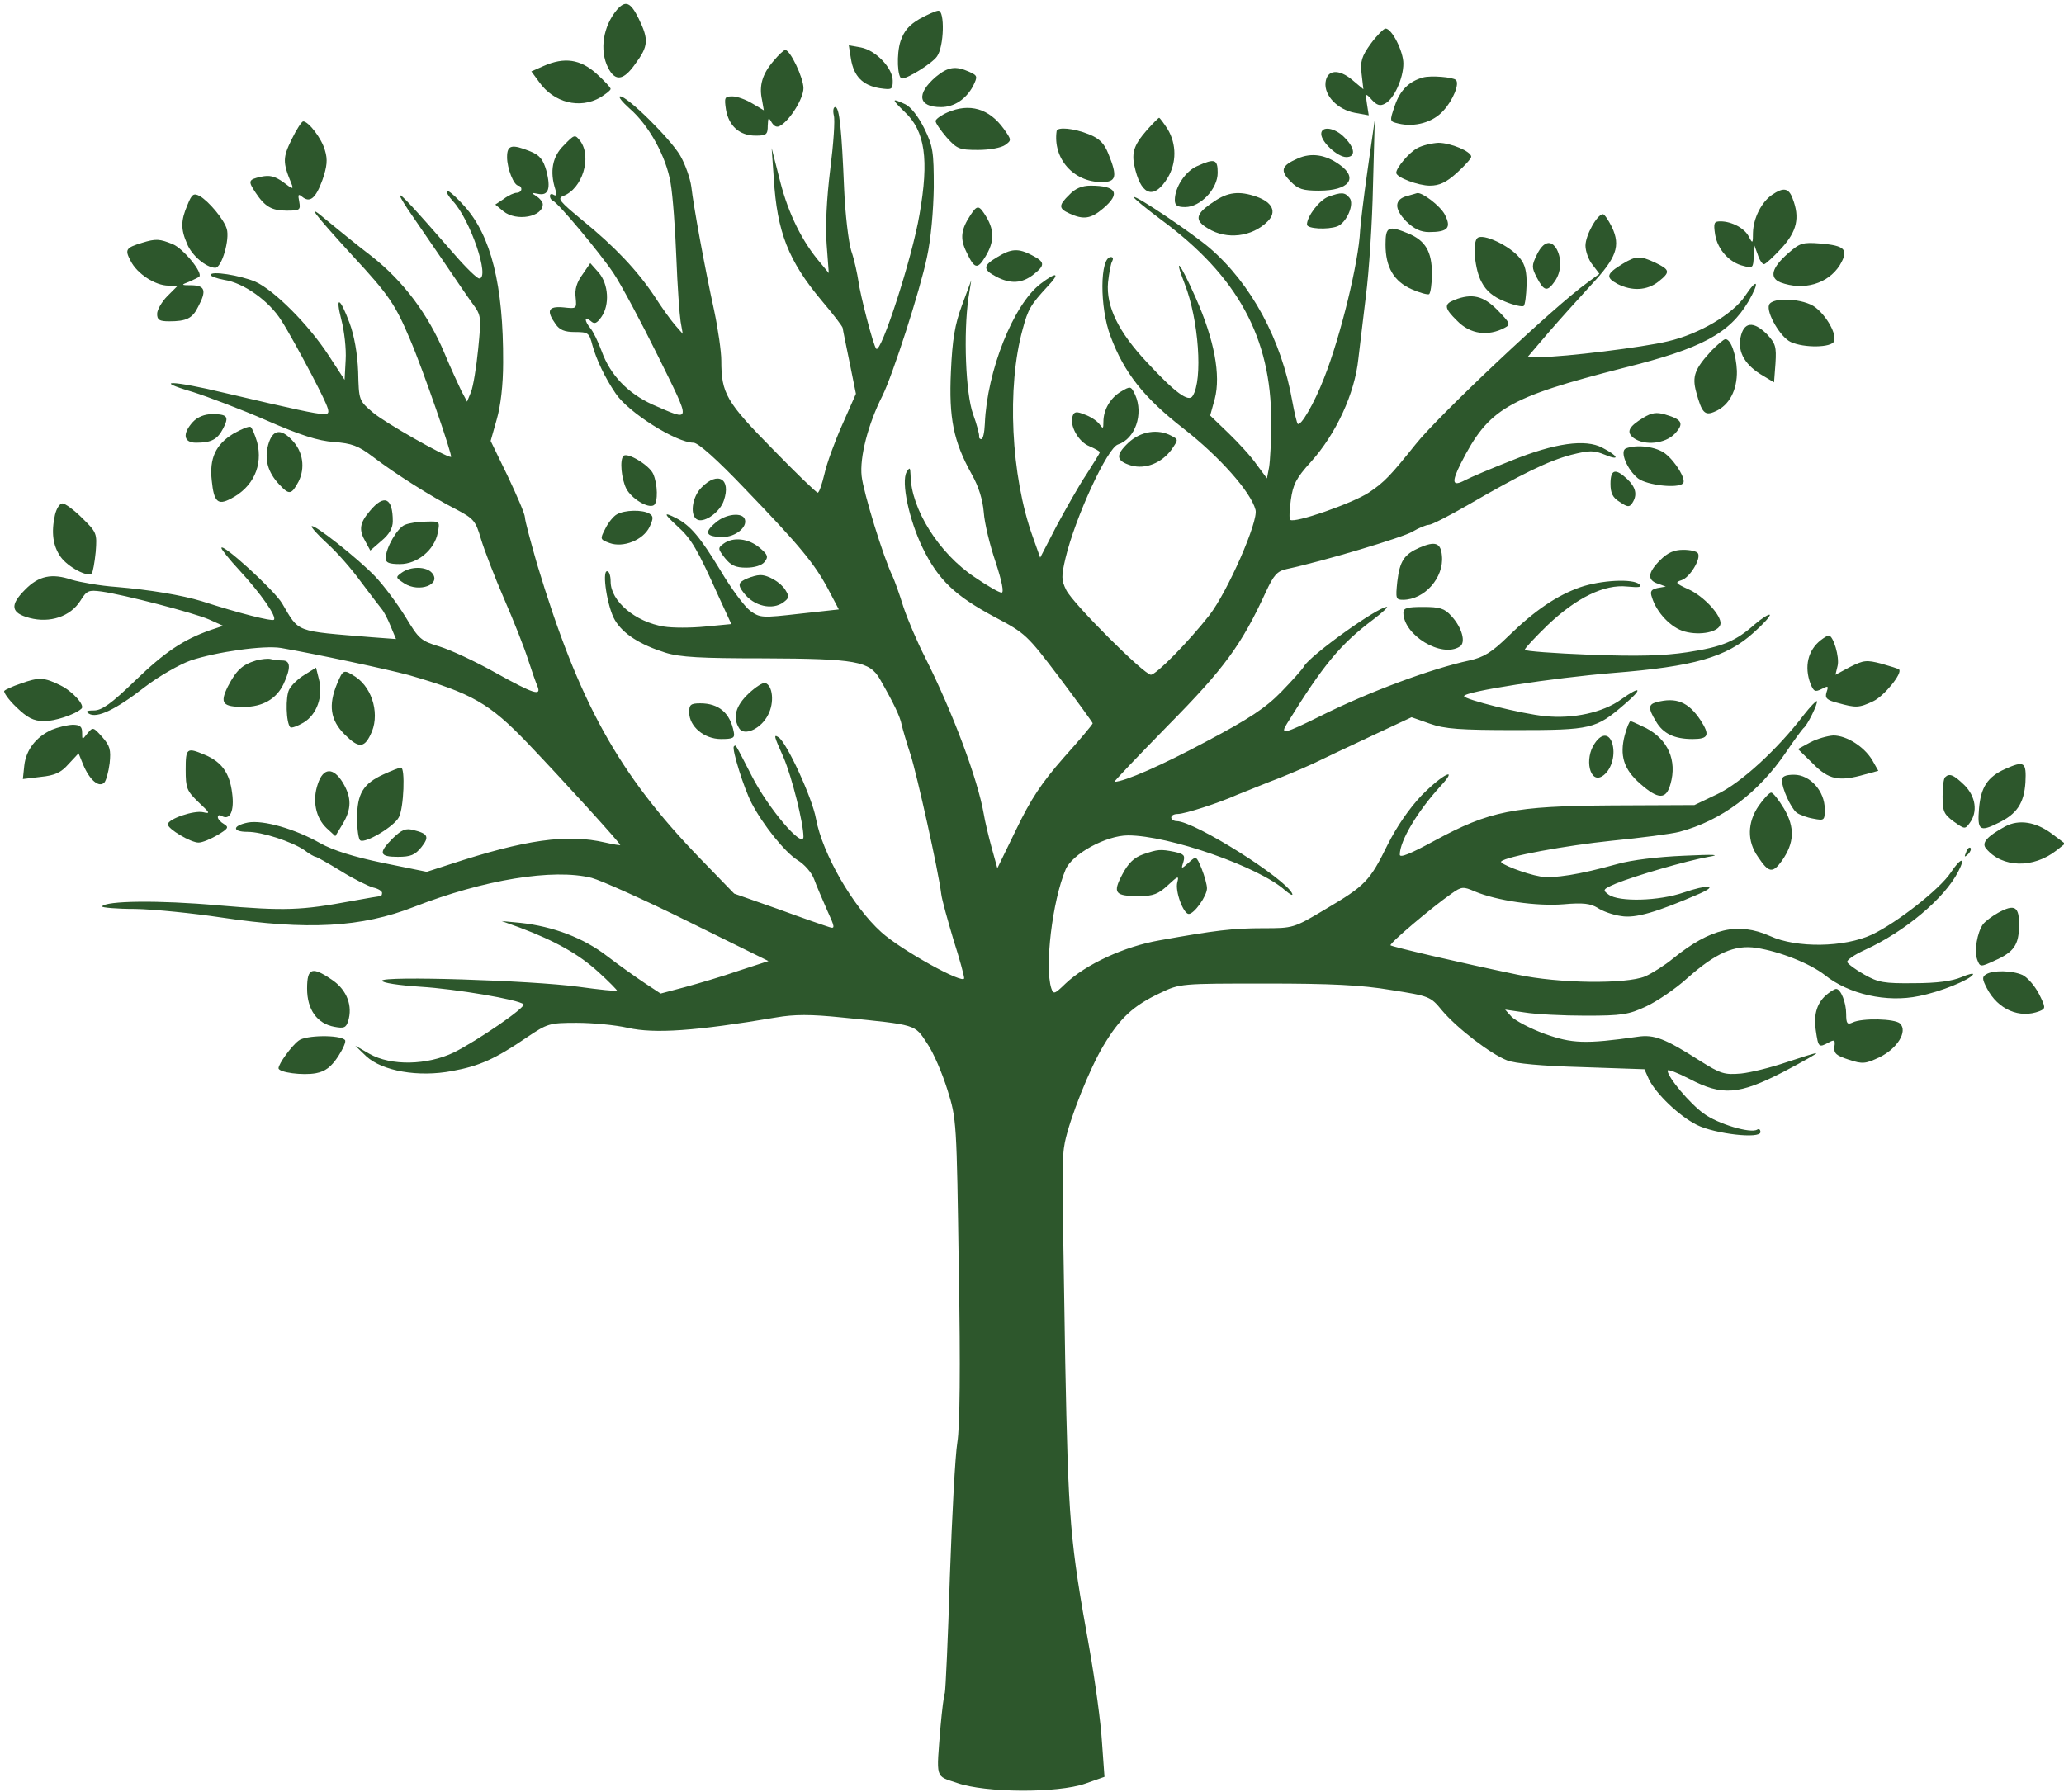 <?xml version="1.0" standalone="no"?>
<!DOCTYPE svg PUBLIC "-//W3C//DTD SVG 20010904//EN"
 "http://www.w3.org/TR/2001/REC-SVG-20010904/DTD/svg10.dtd">
<svg version="1.0" xmlns="http://www.w3.org/2000/svg"
 width="578pt" height="502pt" viewBox="0 0 578 502"
 preserveAspectRatio="xMidYMid meet">

<g transform="translate(0,502) scale(0.1,-0.1)"
fill="#2D572C" stroke="none">
<path d="M1728 4993 c-39 -46 -50 -114 -25 -163 20 -39 43 -36 76 11 37 50 38
68 10 126 -23 47 -37 53 -61 26z"/>
<path d="M2575 4967 c-29 -17 -43 -33 -53 -62 -12 -36 -9 -105 4 -105 16 0 85
43 98 62 20 28 22 128 4 128 -7 0 -31 -11 -53 -23z"/>
<path d="M3839 4898 c-26 -36 -30 -50 -26 -85 l5 -43 -31 26 c-38 32 -71 29
-75 -7 -4 -37 34 -76 82 -85 l39 -7 -5 32 c-5 31 -4 31 14 11 14 -15 23 -18
37 -10 25 13 51 71 51 112 0 34 -32 98 -50 98 -5 0 -24 -19 -41 -42z"/>
<path d="M2383 4855 c8 -49 33 -74 80 -82 35 -5 37 -4 37 21 0 35 -47 85 -89
93 l-34 6 6 -38z"/>
<path d="M2166 4849 c-31 -36 -41 -69 -32 -109 l5 -29 -32 19 c-18 11 -43 20
-56 20 -22 0 -23 -3 -18 -37 8 -46 38 -73 83 -73 30 0 34 3 34 28 1 23 2 25
11 9 7 -11 15 -15 24 -9 27 15 65 76 65 105 0 29 -37 107 -51 107 -4 0 -19
-14 -33 -31z"/>
<path d="M1522 4835 l-34 -15 22 -30 c41 -58 114 -76 171 -43 16 10 29 20 29
24 0 4 -18 23 -40 43 -45 40 -89 47 -148 21z"/>
<path d="M2621 4805 c-56 -48 -50 -85 14 -85 37 0 70 22 90 59 13 27 13 29
-11 40 -38 17 -59 14 -93 -14z"/>
<path d="M3985 4803 c-39 -11 -64 -35 -79 -79 -15 -44 -15 -44 10 -50 45 -11
97 3 126 36 27 29 46 76 35 86 -8 8 -70 13 -92 7z"/>
<path d="M1762 4717 c55 -47 104 -136 116 -210 6 -34 13 -128 16 -208 3 -80 9
-161 12 -180 l6 -34 -22 25 c-12 14 -38 50 -57 80 -48 72 -111 139 -202 213
-64 53 -71 61 -54 68 54 20 81 109 48 154 -15 19 -16 19 -46 -12 -32 -31 -40
-73 -24 -123 5 -15 4 -20 -4 -16 -6 4 -11 3 -11 -3 0 -5 3 -11 8 -13 15 -6
131 -145 170 -203 22 -33 78 -138 125 -233 94 -191 95 -183 -16 -135 -68 31
-118 82 -142 149 -10 27 -24 56 -32 65 -17 21 -17 35 1 20 11 -10 17 -7 30 11
24 34 20 92 -7 124 l-24 27 -22 -32 c-16 -22 -22 -42 -19 -64 3 -32 3 -32 -34
-28 -43 4 -49 -9 -22 -47 11 -16 25 -22 54 -22 37 0 40 -2 49 -37 11 -40 35
-91 65 -135 35 -53 170 -138 218 -138 13 0 66 -47 145 -130 155 -161 194 -209
232 -280 l30 -57 -109 -12 c-106 -12 -111 -12 -139 8 -16 12 -54 63 -84 114
-56 92 -83 125 -124 146 -36 18 -35 13 4 -23 39 -35 56 -64 116 -198 l35 -76
-73 -7 c-40 -4 -92 -4 -116 0 -80 13 -149 71 -149 126 0 16 -4 29 -10 29 -15
0 1 -102 22 -137 23 -39 71 -69 141 -91 41 -13 100 -16 277 -16 257 -1 295 -8
324 -58 39 -68 57 -106 61 -128 3 -13 14 -51 25 -84 18 -57 78 -325 86 -391 2
-16 18 -73 34 -127 17 -53 30 -101 30 -108 0 -19 -177 79 -232 129 -80 72
-165 220 -183 318 -10 57 -82 214 -105 228 -14 9 -13 4 14 -56 24 -56 56 -185
56 -223 -1 -35 -99 80 -145 171 -49 95 -44 87 -50 82 -6 -7 28 -117 50 -159
32 -61 93 -137 128 -159 20 -12 40 -35 47 -54 6 -17 23 -56 36 -86 22 -48 23
-53 7 -48 -10 3 -74 25 -142 50 l-125 44 -96 99 c-228 236 -339 436 -456 824
-18 63 -34 122 -34 131 0 9 -22 60 -48 115 l-48 99 17 60 c11 38 18 96 18 160
1 216 -34 355 -108 437 -24 27 -46 46 -49 43 -3 -3 4 -15 16 -28 49 -52 105
-217 74 -217 -6 0 -37 30 -69 67 -115 132 -153 173 -153 165 0 -4 16 -30 35
-57 19 -28 59 -86 89 -130 30 -44 65 -96 79 -115 25 -34 25 -37 16 -128 -5
-51 -14 -105 -20 -120 l-11 -27 -16 30 c-8 17 -30 64 -47 105 -46 110 -116
203 -204 272 -42 32 -98 78 -126 101 -60 51 -42 26 73 -100 101 -109 119 -136
160 -233 37 -86 121 -330 115 -330 -16 0 -185 96 -218 124 -40 34 -40 34 -42
115 -2 51 -11 101 -24 136 -27 73 -41 79 -23 9 8 -30 14 -81 12 -112 l-3 -56
-45 69 c-56 86 -152 182 -205 206 -43 18 -125 31 -125 19 0 -4 17 -10 38 -14
54 -8 126 -59 160 -114 17 -26 55 -95 86 -154 52 -101 54 -108 33 -108 -25 1
-80 13 -276 59 -149 36 -207 37 -91 3 41 -13 134 -48 205 -79 96 -42 146 -58
190 -61 50 -4 68 -10 110 -42 63 -48 164 -112 233 -147 49 -26 54 -32 69 -83
9 -30 38 -106 65 -168 27 -62 57 -138 67 -170 10 -31 22 -65 26 -74 12 -29
-10 -22 -118 38 -55 31 -126 64 -156 73 -53 16 -58 21 -96 84 -23 37 -61 88
-85 113 -49 51 -171 147 -177 140 -3 -2 17 -24 43 -48 26 -23 69 -72 95 -108
27 -36 53 -70 58 -76 6 -7 17 -28 25 -48 l15 -36 -67 5 c-219 18 -203 12 -252
95 -22 37 -170 172 -170 155 0 -4 23 -33 51 -63 60 -65 105 -130 96 -138 -5
-5 -97 18 -202 52 -56 17 -145 32 -240 40 -44 3 -100 13 -124 20 -56 19 -93
11 -131 -28 -43 -43 -40 -65 13 -79 57 -15 114 4 142 48 18 29 23 31 60 26 63
-9 256 -59 300 -78 l40 -18 -36 -12 c-76 -27 -127 -61 -210 -141 -67 -65 -94
-84 -116 -84 -21 0 -24 -3 -14 -9 22 -14 75 11 157 75 39 30 97 63 128 74 72
24 205 43 253 35 98 -17 295 -59 358 -76 176 -51 225 -78 333 -191 103 -108
261 -282 259 -285 -2 -1 -20 2 -42 7 -107 25 -225 8 -435 -61 l-65 -21 -123
25 c-82 17 -139 35 -175 55 -70 40 -160 66 -203 58 -44 -9 -44 -26 -1 -26 41
0 123 -27 159 -51 14 -11 29 -19 32 -19 3 0 35 -18 71 -40 35 -22 76 -42 90
-46 14 -3 25 -10 25 -15 0 -5 -2 -9 -4 -9 -2 0 -39 -6 -82 -14 -140 -26 -186
-28 -372 -12 -167 15 -317 13 -326 -3 -2 -3 39 -7 93 -7 53 -1 161 -12 241
-24 241 -36 392 -28 540 30 195 76 389 108 497 81 26 -7 149 -62 272 -123
l223 -110 -83 -27 c-46 -16 -114 -36 -151 -46 l-68 -18 -44 29 c-24 16 -72 50
-106 76 -66 51 -151 83 -242 93 l-53 5 50 -18 c101 -38 166 -75 220 -124 31
-28 54 -52 53 -53 -2 -2 -50 3 -108 11 -134 18 -550 31 -550 17 0 -6 47 -13
108 -17 98 -6 275 -36 288 -49 8 -8 -129 -102 -195 -135 -75 -36 -176 -38
-236 -4 l-40 23 31 -30 c45 -41 145 -59 240 -41 77 14 121 34 209 94 58 39 63
41 140 41 44 0 108 -6 143 -14 75 -17 190 -9 415 29 52 9 97 9 185 0 211 -21
203 -19 238 -72 18 -26 43 -85 57 -130 26 -82 26 -90 32 -503 5 -279 3 -442
-4 -485 -6 -36 -15 -205 -21 -377 -5 -171 -12 -317 -14 -325 -3 -7 -8 -49 -12
-93 -12 -151 -16 -138 46 -159 79 -28 282 -29 359 -2 l54 19 -7 97 c-3 53 -19
170 -35 261 -55 306 -59 352 -68 809 -9 547 -9 568 -1 610 14 68 69 206 108
271 46 77 83 112 160 148 54 26 58 26 295 26 181 0 267 -4 350 -18 108 -17
111 -18 143 -57 42 -50 136 -122 182 -140 22 -9 99 -16 210 -19 l175 -6 13
-29 c20 -40 84 -102 134 -127 50 -25 178 -40 178 -20 0 7 -4 10 -9 7 -18 -12
-111 16 -150 45 -39 28 -101 102 -101 120 0 5 28 -6 61 -23 92 -48 138 -45
264 20 55 29 96 52 91 52 -5 0 -43 -12 -85 -26 -41 -14 -97 -28 -125 -31 -47
-4 -57 -1 -116 36 -97 62 -128 74 -174 67 -147 -21 -184 -19 -260 8 -41 15
-82 37 -93 48 l-18 20 55 -8 c30 -5 107 -9 170 -9 102 0 121 3 170 26 30 14
82 49 115 79 80 71 133 94 193 85 66 -10 151 -44 192 -76 67 -54 174 -78 264
-59 61 12 141 45 151 60 3 5 -11 2 -32 -7 -26 -11 -68 -17 -133 -17 -84 -1
-100 2 -139 24 -25 14 -46 30 -48 35 -2 6 21 21 49 34 112 51 224 145 262 220
22 42 7 39 -21 -3 -30 -46 -151 -141 -221 -174 -77 -36 -211 -38 -285 -4 -90
40 -167 22 -272 -63 -23 -19 -58 -41 -78 -50 -54 -22 -241 -20 -358 5 -164 34
-350 78 -355 82 -4 5 115 106 171 145 28 20 33 20 65 6 62 -26 173 -42 248
-36 56 5 76 2 96 -10 13 -9 43 -20 66 -23 40 -7 100 11 220 63 54 24 22 26
-45 3 -69 -24 -181 -27 -210 -6 -18 13 -17 15 20 31 54 22 198 64 260 75 36 6
16 7 -70 3 -72 -3 -146 -12 -185 -23 -108 -30 -177 -41 -217 -35 -41 7 -116
36 -109 42 13 14 183 45 309 58 81 8 167 19 190 25 117 31 221 108 300 225 22
33 44 62 47 65 11 7 42 71 38 76 -2 2 -19 -16 -37 -39 -74 -97 -176 -190 -241
-221 l-65 -31 -230 -1 c-277 -2 -343 -15 -498 -99 -66 -36 -97 -49 -97 -39 0
39 50 122 114 192 53 57 6 34 -53 -26 -35 -37 -70 -88 -95 -138 -50 -102 -63
-115 -173 -180 -90 -54 -92 -54 -175 -54 -85 0 -135 -6 -291 -34 -98 -17 -206
-67 -263 -121 -31 -30 -34 -31 -40 -13 -19 60 3 244 40 332 18 44 114 96 175
96 114 0 367 -88 440 -154 13 -11 22 -16 20 -10 -14 40 -274 204 -324 204 -8
0 -15 5 -15 10 0 6 8 10 18 10 20 0 116 31 167 54 17 7 57 23 90 36 33 12 87
35 120 50 33 16 109 52 169 80 l109 51 51 -18 c42 -15 85 -18 241 -18 211 0
224 3 304 72 53 45 47 54 -9 14 -51 -37 -135 -55 -213 -47 -64 6 -227 47 -227
56 0 13 247 51 417 65 227 18 318 44 394 113 27 24 48 47 45 50 -3 2 -21 -9
-41 -26 -54 -48 -91 -64 -190 -79 -66 -10 -138 -12 -272 -7 -101 4 -183 10
-183 14 0 4 29 35 64 69 81 77 159 115 223 108 33 -3 42 -2 34 6 -17 17 -108
12 -166 -8 -65 -23 -126 -64 -200 -136 -48 -47 -70 -60 -110 -69 -107 -23
-282 -88 -418 -156 -101 -50 -113 -53 -93 -21 102 165 149 222 242 292 25 19
42 35 38 35 -26 0 -214 -135 -232 -166 -4 -8 -33 -40 -64 -72 -44 -45 -89 -75
-210 -139 -125 -67 -228 -112 -257 -113 -3 0 65 71 150 158 158 160 206 226
274 374 22 47 31 58 58 64 103 22 327 89 353 105 17 10 38 19 46 19 7 0 56 25
108 55 150 87 226 124 290 141 52 13 63 13 95 0 43 -18 37 -3 -8 20 -47 25
-133 13 -254 -36 -56 -22 -115 -47 -130 -55 -36 -19 -39 -7 -12 47 78 154 130
184 458 268 217 54 294 96 347 185 33 57 26 69 -9 16 -34 -51 -129 -107 -216
-127 -70 -17 -290 -44 -355 -44 l-38 0 58 68 c32 37 86 97 120 134 71 76 83
109 58 162 -10 20 -21 36 -25 36 -16 0 -49 -59 -49 -88 0 -16 9 -41 20 -54
l19 -25 -34 -25 c-90 -64 -417 -372 -481 -453 -69 -86 -86 -105 -131 -135 -46
-30 -209 -87 -220 -76 -3 2 -2 28 2 56 6 43 15 61 56 106 71 79 123 192 133
289 3 28 13 106 21 175 9 69 18 208 20 310 l5 185 -20 -140 c-11 -77 -20 -153
-21 -170 -4 -89 -55 -298 -101 -414 -28 -72 -66 -137 -74 -128 -2 2 -9 30 -15
63 -30 172 -115 329 -231 429 -49 42 -208 149 -213 143 -2 -2 32 -30 76 -63
215 -158 309 -331 309 -565 0 -54 -3 -111 -6 -129 l-6 -31 -29 39 c-15 22 -51
61 -79 88 l-51 49 13 47 c17 66 -1 165 -54 284 -43 97 -63 122 -30 37 39 -100
51 -268 22 -313 -11 -19 -49 9 -127 93 -81 86 -116 158 -110 225 3 27 8 55 12
60 3 6 2 11 -4 11 -31 0 -32 -141 -1 -222 38 -102 93 -172 205 -259 100 -78
188 -177 201 -227 9 -31 -78 -229 -129 -295 -57 -73 -149 -167 -164 -167 -19
0 -218 199 -237 237 -14 28 -14 39 -2 90 27 113 117 309 147 318 48 16 72 85
48 139 -12 25 -13 25 -40 9 -30 -18 -49 -51 -49 -85 0 -20 -1 -20 -12 -5 -7 9
-26 21 -41 26 -22 9 -29 8 -33 -4 -10 -26 16 -73 47 -85 16 -7 29 -14 29 -17
0 -2 -17 -30 -37 -61 -21 -31 -58 -97 -84 -145 l-46 -89 -21 59 c-61 170 -73
419 -28 581 15 56 22 68 70 120 36 38 26 42 -20 7 -76 -58 -150 -244 -156
-392 -1 -24 -5 -43 -10 -43 -4 0 -7 3 -6 8 1 4 -6 32 -17 62 -21 59 -27 226
-13 325 l8 50 -26 -70 c-20 -54 -27 -96 -31 -186 -6 -130 7 -195 58 -287 20
-35 31 -72 34 -107 2 -30 17 -92 33 -139 18 -55 24 -86 17 -86 -7 0 -40 19
-75 43 -101 67 -179 192 -180 286 -1 22 -2 23 -11 9 -16 -28 7 -135 45 -213
44 -90 91 -134 201 -193 87 -46 91 -50 182 -170 51 -68 93 -126 93 -128 0 -3
-36 -46 -81 -96 -63 -72 -92 -116 -133 -201 l-53 -109 -16 58 c-9 33 -19 75
-22 94 -17 98 -87 285 -165 440 -21 41 -48 104 -60 140 -11 36 -25 74 -30 85
-26 53 -82 236 -87 281 -6 53 18 146 58 225 29 58 106 297 125 389 11 50 18
130 19 195 0 100 -2 115 -27 166 -17 34 -38 60 -53 67 -39 18 -39 15 -2 -21
58 -54 69 -134 42 -288 -21 -124 -108 -390 -121 -376 -8 7 -45 151 -50 189 -3
20 -11 59 -20 85 -8 26 -17 104 -20 173 -7 167 -13 230 -25 230 -5 0 -7 -10
-4 -23 4 -13 -1 -81 -10 -152 -10 -81 -14 -160 -10 -210 l6 -80 -23 28 c-51
59 -90 138 -113 228 l-24 94 6 -85 c9 -150 41 -231 134 -342 33 -39 59 -73 59
-77 0 -3 9 -46 19 -95 l18 -89 -38 -86 c-21 -47 -44 -110 -50 -138 -7 -29 -15
-53 -19 -53 -4 0 -61 55 -127 123 -129 131 -143 155 -143 247 0 25 -9 88 -20
140 -27 123 -58 294 -64 347 -3 23 -17 63 -31 87 -28 48 -148 166 -168 166 -7
0 5 -15 25 -33z"/>
<path d="M2653 4705 c-18 -8 -33 -19 -33 -24 0 -6 14 -26 31 -46 29 -32 35
-35 88 -35 32 0 65 6 76 14 18 13 18 14 -4 45 -41 57 -96 73 -158 46z"/>
<path d="M3212 4656 c-39 -45 -45 -66 -32 -114 19 -72 54 -79 90 -20 25 42 25
94 0 136 -11 17 -22 32 -24 32 -2 0 -17 -15 -34 -34z"/>
<path d="M817 4630 c-25 -51 -26 -64 -1 -124 7 -17 4 -17 -23 4 -24 17 -38 20
-62 15 -36 -8 -37 -12 -15 -45 26 -39 45 -50 87 -50 37 0 39 2 35 25 -4 20 -3
23 8 14 22 -18 38 -5 57 47 13 38 15 57 7 83 -9 33 -46 81 -61 81 -4 0 -19
-23 -32 -50z"/>
<path d="M2959 4653 c-11 -77 47 -143 126 -143 41 0 45 15 19 79 -12 30 -25
43 -55 55 -42 17 -88 21 -90 9z"/>
<path d="M3700 4645 c0 -23 46 -65 70 -65 27 0 25 25 -5 55 -27 28 -65 33 -65
10z"/>
<path d="M3969 4605 c-23 -12 -59 -55 -59 -69 0 -13 62 -36 94 -36 27 0 46 9
76 36 22 20 40 40 40 45 0 15 -58 39 -92 39 -18 -1 -45 -7 -59 -15z"/>
<path d="M1420 4580 c0 -32 19 -80 32 -80 4 0 8 -4 8 -10 0 -5 -6 -10 -13 -10
-7 0 -23 -7 -36 -17 l-24 -16 23 -19 c36 -29 110 -16 110 20 0 6 -8 16 -17 22
-16 10 -16 11 4 7 29 -6 36 15 23 65 -9 31 -18 43 -45 54 -52 21 -65 18 -65
-16z"/>
<path d="M3634 4576 c-46 -20 -50 -34 -20 -64 21 -22 35 -26 80 -26 84 0 111
35 57 73 -39 28 -79 34 -117 17z"/>
<path d="M3353 4555 c-33 -14 -63 -59 -63 -95 0 -15 6 -20 29 -20 43 0 91 51
91 96 0 38 -8 41 -57 19z"/>
<path d="M2995 4475 c-31 -30 -31 -39 0 -53 39 -18 60 -15 94 14 50 42 38 64
-35 64 -24 0 -43 -8 -59 -25z"/>
<path d="M4962 4474 c-29 -20 -52 -65 -53 -106 0 -30 -1 -31 -11 -12 -11 24
-48 44 -80 44 -18 0 -20 -4 -15 -37 7 -42 40 -79 80 -88 25 -7 27 -5 28 26 l1
34 10 -27 c5 -16 13 -28 18 -28 4 0 26 20 49 45 43 47 52 85 31 139 -11 30
-26 32 -58 10z"/>
<path d="M525 4446 c-19 -44 -19 -68 -1 -109 13 -33 54 -67 79 -67 18 0 41 80
32 109 -8 27 -51 78 -76 92 -17 9 -22 5 -34 -25z"/>
<path d="M3399 4455 c-52 -34 -55 -52 -16 -75 52 -32 123 -24 167 20 26 26 14
53 -31 69 -49 17 -81 13 -120 -14z"/>
<path d="M3720 4469 c-25 -9 -60 -55 -60 -78 0 -12 58 -15 85 -5 26 10 49 63
34 80 -13 16 -23 16 -59 3z"/>
<path d="M3940 4471 c-36 -10 -36 -36 -2 -71 22 -21 40 -30 64 -30 53 0 63 12
44 49 -13 25 -65 64 -78 60 -2 -1 -14 -4 -28 -8z"/>
<path d="M2718 4418 c-27 -41 -30 -66 -12 -103 23 -49 31 -51 54 -13 24 40 25
71 3 109 -21 35 -26 36 -45 7z"/>
<path d="M3880 4335 c0 -63 23 -103 73 -125 22 -10 45 -16 49 -14 4 3 8 29 8
57 0 62 -18 93 -66 113 -56 23 -64 20 -64 -31z"/>
<path d="M4137 4353 c-14 -13 -7 -89 12 -123 13 -25 32 -41 64 -54 26 -11 50
-16 54 -13 4 4 7 30 8 58 1 36 -4 58 -18 75 -27 35 -105 72 -120 57z"/>
<path d="M398 4340 c-46 -14 -49 -19 -32 -51 18 -36 69 -69 106 -69 l26 0 -29
-29 c-16 -16 -29 -39 -29 -50 0 -17 6 -21 34 -21 48 0 65 8 81 41 24 45 19 59
-17 60 -32 0 -32 1 -8 10 13 6 26 12 28 14 11 11 -45 79 -74 91 -37 15 -47 16
-86 4z"/>
<path d="M4304 4307 c-15 -31 -15 -36 0 -65 20 -38 29 -40 50 -10 18 26 20 61
6 89 -16 29 -38 23 -56 -14z"/>
<path d="M5008 4311 c-47 -41 -54 -69 -22 -82 65 -24 133 -4 166 48 26 44 16
55 -55 61 -49 4 -57 1 -89 -27z"/>
<path d="M2793 4300 c-41 -24 -41 -35 -3 -55 40 -21 72 -19 104 6 33 26 33 35
-4 54 -38 20 -58 19 -97 -5z"/>
<path d="M4544 4281 c-46 -28 -48 -38 -15 -56 41 -21 83 -19 115 6 34 27 33
33 -8 53 -43 20 -54 20 -92 -3z"/>
<path d="M4073 4180 c-30 -12 -29 -23 8 -59 36 -37 86 -44 133 -19 17 9 15 13
-20 49 -40 41 -72 48 -121 29z"/>
<path d="M4954 4166 c-8 -22 32 -91 61 -104 37 -17 114 -16 121 2 8 20 -20 70
-52 95 -32 25 -121 30 -130 7z"/>
<path d="M4874 4074 c-8 -42 14 -78 64 -107 l30 -18 4 53 c3 47 0 56 -23 81
-39 39 -66 36 -75 -9z"/>
<path d="M4793 4038 c-47 -51 -55 -72 -43 -116 16 -59 24 -68 54 -54 39 17 61
60 60 113 -2 46 -17 89 -32 89 -5 0 -22 -15 -39 -32z"/>
<path d="M4602 3850 c-41 -25 -49 -40 -27 -57 31 -22 88 -16 115 12 27 29 21
40 -27 54 -24 7 -38 5 -61 -9z"/>
<path d="M540 3838 c-30 -33 -26 -58 9 -58 43 0 60 9 76 40 17 33 12 40 -31
40 -21 0 -41 -8 -54 -22z"/>
<path d="M653 3805 c-49 -30 -67 -69 -60 -131 6 -60 17 -70 53 -51 63 32 91
93 74 159 -6 20 -14 39 -18 42 -5 3 -26 -6 -49 -19z"/>
<path d="M751 3774 c-11 -41 -1 -77 31 -111 28 -30 34 -29 54 8 19 38 13 84
-18 116 -32 34 -55 30 -67 -13z"/>
<path d="M3160 3780 c-37 -35 -35 -51 8 -64 40 -11 85 7 113 45 19 28 19 28 0
38 -38 21 -87 13 -121 -19z"/>
<path d="M4553 3764 c-18 -8 4 -60 34 -84 25 -19 111 -29 126 -14 10 10 -20
60 -49 83 -25 20 -80 27 -111 15z"/>
<path d="M1746 3743 c-11 -11 -6 -64 8 -92 15 -28 61 -56 77 -46 12 8 11 59
-2 88 -11 24 -72 61 -83 50z"/>
<path d="M4510 3665 c0 -26 6 -39 26 -51 22 -15 27 -15 35 -3 15 23 10 44 -14
67 -33 31 -47 28 -47 -13z"/>
<path d="M1965 3655 c-28 -27 -34 -82 -11 -91 21 -8 63 23 73 54 21 61 -17 83
-62 37z"/>
<path d="M1036 3589 c-29 -34 -32 -53 -12 -87 l13 -24 31 27 c22 18 32 36 32
55 0 66 -24 77 -64 29z"/>
<path d="M154 3578 c-11 -49 -6 -87 16 -118 20 -28 76 -58 87 -46 3 3 8 30 11
60 4 52 3 55 -38 95 -23 23 -48 41 -55 41 -8 0 -17 -15 -21 -32z"/>
<path d="M1727 3579 c-9 -5 -24 -23 -32 -40 -15 -29 -15 -30 12 -40 38 -14 94
8 112 45 11 24 11 30 0 37 -19 12 -70 11 -92 -2z"/>
<path d="M2004 3556 c-34 -28 -27 -40 21 -40 34 0 68 27 61 49 -6 21 -54 16
-82 -9z"/>
<path d="M1134 3550 c-21 -8 -54 -65 -54 -94 0 -12 10 -16 40 -16 49 0 97 40
106 88 6 32 6 32 -32 31 -22 0 -48 -4 -60 -9z"/>
<path d="M2026 3497 c-16 -12 -16 -14 4 -40 17 -21 30 -27 60 -27 22 0 43 6
51 16 11 14 10 20 -14 40 -31 26 -74 31 -101 11z"/>
<path d="M3975 3486 c-43 -19 -55 -37 -62 -95 -5 -48 -4 -51 16 -51 60 0 115
62 109 123 -3 37 -19 42 -63 23z"/>
<path d="M4649 3451 c-35 -35 -37 -56 -6 -66 l22 -8 -23 -4 c-18 -4 -22 -9
-16 -26 13 -43 54 -86 92 -96 44 -12 96 -1 100 21 4 23 -47 79 -91 98 -35 16
-37 19 -18 25 23 7 55 60 46 75 -3 6 -22 10 -41 10 -26 0 -44 -8 -65 -29z"/>
<path d="M1125 3416 c-18 -13 -17 -14 7 -30 42 -27 105 -3 78 29 -16 19 -60
19 -85 1z"/>
<path d="M2093 3400 c-26 -11 -28 -18 -10 -41 28 -37 80 -49 111 -26 16 12 17
16 5 35 -13 21 -50 43 -72 41 -7 0 -22 -4 -34 -9z"/>
<path d="M3930 3304 c0 -63 107 -128 158 -95 18 11 6 54 -24 86 -19 21 -32 25
-79 25 -44 0 -55 -3 -55 -16z"/>
<path d="M5099 3227 c-36 -28 -47 -74 -29 -122 9 -22 13 -24 31 -15 19 10 20
9 14 -9 -5 -16 0 -22 32 -30 50 -14 59 -14 99 5 30 14 83 79 72 89 -2 2 -24 9
-49 16 -42 11 -50 10 -88 -9 l-41 -22 6 25 c6 24 -12 85 -25 85 -3 0 -13 -6
-22 -13z"/>
<path d="M717 3170 c-39 -12 -55 -27 -79 -73 -23 -47 -15 -57 45 -57 52 0 91
22 111 64 21 45 20 66 -3 66 -11 0 -25 2 -33 4 -7 2 -26 0 -41 -4z"/>
<path d="M853 3130 c-17 -10 -37 -29 -43 -41 -11 -20 -9 -94 3 -106 3 -3 20 3
37 13 37 22 56 74 43 122 l-8 32 -32 -20z"/>
<path d="M944 3105 c-25 -60 -19 -102 21 -142 38 -38 54 -39 72 -2 28 53 8
130 -41 163 -34 22 -35 21 -52 -19z"/>
<path d="M57 3105 c-21 -7 -41 -16 -45 -20 -3 -3 11 -24 33 -45 32 -31 48 -39
78 -40 30 0 86 18 105 35 11 9 -24 48 -58 65 -46 23 -61 24 -113 5z"/>
<path d="M2096 3077 c-36 -34 -45 -67 -26 -97 14 -23 62 -1 81 38 18 34 13 82
-8 89 -6 2 -27 -11 -47 -30z"/>
<path d="M4638 3053 c-22 -6 -23 -17 -1 -53 20 -35 52 -50 103 -50 45 0 49 11
22 53 -34 51 -68 65 -124 50z"/>
<path d="M1930 3025 c0 -40 42 -75 89 -75 34 0 39 3 36 19 -10 54 -42 81 -94
81 -27 0 -31 -4 -31 -25z"/>
<path d="M4550 2961 c-15 -57 -3 -96 43 -136 51 -45 73 -45 85 -1 19 66 -7
125 -69 157 -21 10 -40 19 -43 19 -3 0 -10 -17 -16 -39z"/>
<path d="M145 2976 c-44 -20 -72 -56 -77 -100 l-4 -38 50 6 c40 4 57 12 78 36
l28 30 13 -32 c18 -43 44 -65 59 -50 5 5 12 30 15 54 4 38 1 49 -21 74 -25 28
-26 28 -41 10 -15 -19 -15 -19 -15 2 0 17 -6 22 -27 22 -16 -1 -41 -7 -58 -14z"/>
<path d="M4466 2938 c-30 -43 -14 -114 21 -92 24 15 37 55 29 88 -8 32 -30 34
-50 4z"/>
<path d="M5070 2941 l-35 -19 42 -41 c44 -45 73 -51 146 -30 l37 10 -17 30
c-23 38 -72 69 -109 69 -16 -1 -45 -9 -64 -19z"/>
<path d="M520 2864 c0 -52 3 -59 36 -91 32 -30 34 -33 13 -28 -26 6 -99 -19
-99 -34 0 -13 64 -51 86 -51 11 0 34 10 53 21 30 18 33 22 18 31 -9 5 -17 14
-17 19 0 6 5 7 10 4 24 -15 37 14 30 64 -7 56 -29 87 -77 107 -50 21 -53 19
-53 -42z"/>
<path d="M5615 2866 c-49 -22 -68 -51 -73 -111 -5 -61 2 -66 54 -40 52 25 72
55 76 113 3 58 -3 62 -57 38z"/>
<path d="M1074 2851 c-57 -26 -74 -54 -74 -123 0 -31 4 -59 9 -62 14 -9 95 39
108 65 14 26 18 139 6 139 -5 0 -27 -9 -49 -19z"/>
<path d="M890 2824 c-16 -46 -6 -95 25 -124 l24 -22 20 33 c26 43 26 75 1 117
-27 44 -55 42 -70 -4z"/>
<path d="M4990 2835 c0 -23 25 -78 41 -91 8 -6 29 -14 47 -17 31 -6 32 -5 32
27 0 50 -41 96 -86 96 -24 0 -34 -5 -34 -15z"/>
<path d="M5447 2843 c-4 -3 -7 -28 -7 -54 0 -42 4 -50 31 -70 31 -22 32 -22
45 -4 23 31 17 74 -15 106 -30 29 -42 34 -54 22z"/>
<path d="M4925 2763 c-32 -47 -33 -99 -2 -143 30 -45 41 -47 67 -11 35 50 37
93 6 146 -15 25 -31 45 -36 45 -5 0 -21 -17 -35 -37z"/>
<path d="M5615 2705 c-51 -28 -67 -46 -53 -62 45 -54 132 -56 197 -5 l24 19
-36 27 c-45 34 -93 42 -132 21z"/>
<path d="M1100 2672 c-41 -41 -38 -52 14 -52 36 0 48 5 66 27 23 29 19 38 -22
48 -22 6 -33 1 -58 -23z"/>
<path d="M5506 2633 c-6 -14 -5 -15 5 -6 7 7 10 15 7 18 -3 3 -9 -2 -12 -12z"/>
<path d="M3201 2627 c-25 -9 -41 -24 -58 -56 -28 -53 -21 -61 48 -61 38 0 53
6 79 30 29 27 32 28 27 9 -7 -25 17 -89 32 -89 15 0 51 50 51 72 0 10 -7 35
-15 55 -15 36 -15 36 -36 17 -21 -19 -22 -19 -15 2 5 18 2 22 -25 28 -40 8
-47 7 -88 -7z"/>
<path d="M5595 2463 c-16 -9 -35 -23 -42 -32 -16 -23 -25 -74 -16 -99 8 -21 9
-21 48 -3 55 24 69 45 69 99 1 53 -12 61 -59 35z"/>
<path d="M860 2251 c0 -59 28 -98 76 -107 27 -5 33 -3 39 16 13 42 -3 86 -43
114 -58 40 -72 36 -72 -23z"/>
<path d="M5562 2291 c-12 -7 -11 -14 2 -39 31 -60 92 -86 148 -64 17 7 17 10
-2 48 -12 23 -32 46 -46 53 -29 13 -83 14 -102 2z"/>
<path d="M5119 2237 c-30 -23 -41 -57 -34 -103 7 -48 8 -49 36 -34 16 9 19 7
16 -12 -2 -19 6 -25 40 -36 39 -13 47 -12 87 7 49 24 79 72 57 94 -14 14 -107
16 -133 3 -15 -7 -18 -3 -18 24 0 32 -15 70 -28 70 -4 0 -14 -6 -23 -13z"/>
<path d="M836 2105 c-20 -15 -56 -65 -56 -77 0 -12 68 -21 105 -14 26 5 42 17
62 47 14 22 23 42 19 46 -14 15 -111 14 -130 -2z"/>
</g>
</svg>
